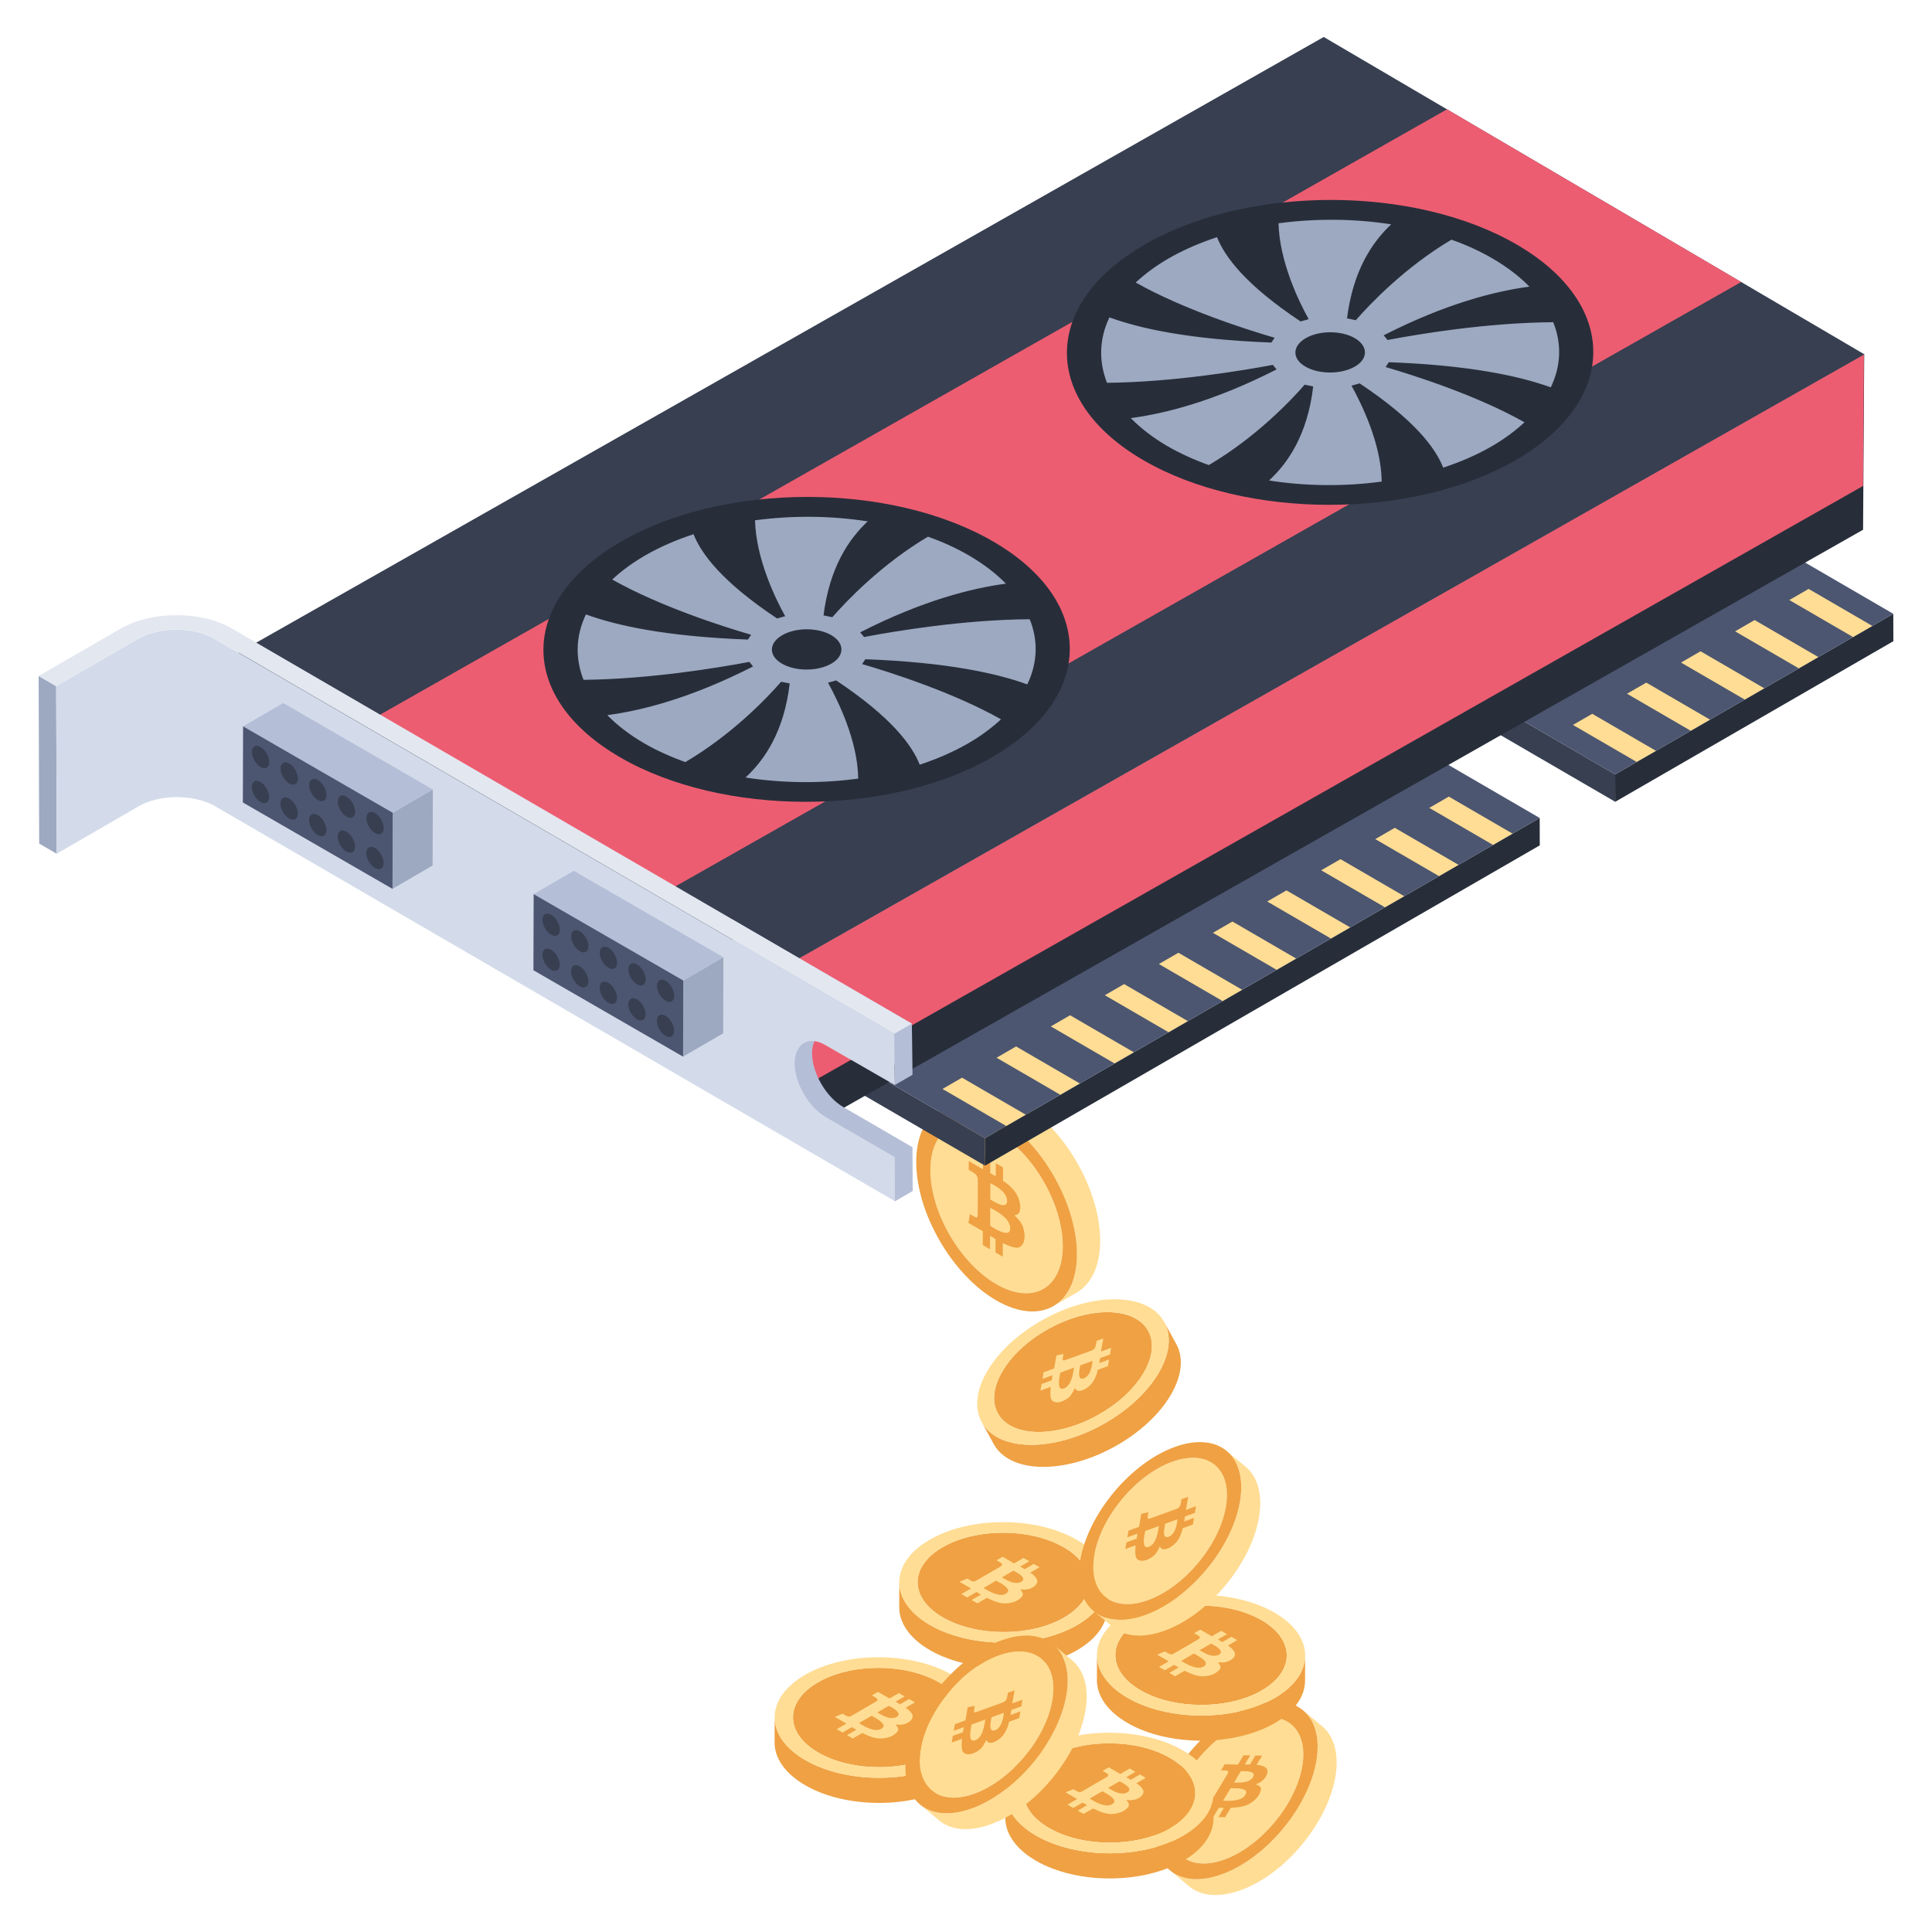 <svg id="Layer_1" enable-background="new 0 0 50 50" height="512" viewBox="0 0 50 50" width="512" xmlns="http://www.w3.org/2000/svg"><g><g><g><path d="m27.504 32.255c-.003 1.088-.771 1.526-1.719.98-.946-.547-1.711-1.871-1.707-2.959.002-1.086.773-1.526 1.719-.98.946.547 1.711 1.873 1.707 2.959z" fill="#ffdd94"/></g><g><path d="m26.49 31.803c.048.2.031.358-.066.448-.069.062-.171.039-.276.003-.064-.022-.128-.054-.195-.082l-.001.351-.188-.109.001-.347-.143-.083-.001.347-.187-.108.001-.36-.371-.214c.013-.079.024-.151.037-.227.037.022.074.042.108.063.075.043.095.03.095-.056.001-.292.002-.584.002-.876 0-.102-.032-.158-.119-.209-.013-.008-.027-.016-.04-.024-.026-.015-.052-.03-.077-.044l.001-.228.369.213.001-.348.187.108-.001.338.143.083.001-.338.188.109-.001.349c.136.078.254.206.301.269.169.227.186.533.076.595-.024.012-.051.019-.077.028l.024.027c.092.089.177.191.209.323zm-.467.102c.086.01.122-.03.121-.124-.001-.088-.046-.177-.129-.261-.083-.085-.168-.139-.255-.189-.019-.011-.038-.021-.057-.032-.017-.01-.034-.019-.051-.029-.008-.005-.017-.01-.025-.015l-.001.47c.038.023.075.046.113.068.097.056.192.102.284.113zm-.393-1.287-.001.424c.029.017.057.034.085.051.077.044.151.081.223.096.079.015.125-.024.126-.106.001-.082-.042-.175-.119-.252-.066-.065-.134-.112-.203-.152-.037-.021-.074-.04-.111-.059z" fill="#efa143"/></g><g><path d="m28.472 32.117c-.002.655-.233 1.117-.606 1.333l-.604.351c.375-.217.606-.677.607-1.334.003-1.319-.924-2.927-2.073-3.589-.576-.334-1.102-.364-1.48-.145l.604-.351c.378-.219.902-.188 1.48.145 1.148.664 2.077 2.272 2.072 3.591z" fill="#ffdd94"/></g><g><path d="m25.798 28.876c1.149.663 2.076 2.271 2.073 3.59-.004 1.32-.937 1.852-2.086 1.189-1.148-.663-2.076-2.27-2.073-3.59.004-1.319.938-1.852 2.086-1.189zm-.012 4.359c.947.547 1.716.108 1.719-.98.003-1.087-.761-2.412-1.708-2.958-.946-.546-1.716-.107-1.719.98-.003 1.088.762 2.412 1.708 2.958" fill="#efa143"/></g></g><g><g><g><g enable-background="new"><g><path d="m38.503 18.125.002.709 3.297 1.916-.002-.709z" fill="#373f51"/></g><g><path d="m41.8 20.041.002.709 7.198-4.156-.002-.709z" fill="#272e3a"/></g><g><path d="m38.503 18.125 3.297 1.916 7.198-4.156-3.297-1.916z" fill="#4c5671"/></g></g><g enable-background="new"><g><path d="m22.193 27.542.002.709 3.297 1.916-.002-.709z" fill="#373f51"/></g><g><path d="m25.49 29.458.002.709 14.357-8.289-.002-.709z" fill="#272e3a"/></g><g><path d="m22.193 27.542 3.297 1.916 14.357-8.289-3.297-1.916z" fill="#4c5671"/></g></g></g><g><g><path d="m46.308 15.529 1.649.958.499-.288-1.649-.958z" fill="#ffdd94"/></g><g><path d="m44.904 16.339 1.649.958.505-.292-1.649-.958z" fill="#ffdd94"/></g><g><path d="m43.505 17.147 1.649.958.505-.292-1.649-.958z" fill="#ffdd94"/></g><g><path d="m42.107 17.954 1.649.958.499-.288-1.649-.958z" fill="#ffdd94"/></g><g><path d="m40.708 18.761 1.649.958.499-.288-1.649-.958z" fill="#ffdd94"/></g><g><path d="m36.99 20.908 1.649.958.505-.292-1.649-.958z" fill="#ffdd94"/></g><g><path d="m35.592 21.716 1.649.958.505-.292-1.649-.958z" fill="#ffdd94"/></g><g><path d="m34.193 22.523 1.649.958.499-.288-1.649-.958z" fill="#ffdd94"/></g><g><path d="m32.795 23.331 1.649.958.499-.288-1.649-.958z" fill="#ffdd94"/></g><g><path d="m31.39 24.141 1.649.958.505-.292-1.649-.958z" fill="#ffdd94"/></g><g><path d="m29.992 24.949 1.649.958.505-.292-1.649-.958z" fill="#ffdd94"/></g><g><path d="m28.593 25.756 1.649.958.499-.288-1.649-.958z" fill="#ffdd94"/></g><g><path d="m27.195 26.563 1.649.958.499-.288-1.649-.958z" fill="#ffdd94"/></g><g><path d="m25.791 27.374 1.649.958.505-.292-1.649-.958z" fill="#ffdd94"/></g><g><path d="m24.392 28.182 1.649.958.505-.292-1.649-.958z" fill="#ffdd94"/></g></g></g><path d="m6.036 16.97 13.997 8.203 28.222-16-13.997-8.216z" fill="#373f51"/><path d="m37.448 2.829 7.614 4.469-27.938 15.843-7.613-4.461z" fill="#ed5d71"/><g><path d="m20.033 25.173.615 4.171 27.568-15.634.03-4.536z" fill="#272e3a"/></g><g><path d="m48.216 12.576.023-3.398-28.052 15.907.461 3.124z" fill="#ed5d71"/></g><g><g><path d="m18.969 28.128 4.652 2.702-.011-1.143-1.783-1.035c-.448-.256-.811-.886-.811-1.399.011-.512.374-.726.811-.459l1.783 1.025-.011-1.324-4.63-2.69z" fill="#b4bed7"/></g><g><g enable-background="new"><g><path d="m1 17.494.014 4.338.455.264-.014-4.338z" fill="#9da9c1"/></g><g><path d="m23.168 31.091-17.606-10.229c-.545-.31-1.42-.31-1.965 0l-2.125 1.23-.021-4.335 2.136-1.23c.545-.31 1.431-.31 1.954 0l17.606 10.229.011 1.324-1.783-1.025c-.438-.267-.801-.053-.811.459 0 .512.363 1.142.811 1.399l1.783 1.035z" fill="#d3dbea"/></g><g><path d="m23.157 29.948.003 1.142.452-.261-.003-1.142z" fill="#b4bed7"/></g><g><path d="m23.147 26.753.011 1.327.452-.261-.011-1.327z" fill="#b4bed7"/></g><g><path d="m1 17.494.455.264 2.131-1.23c.545-.315 1.425-.315 1.961-.003l17.6 10.228.452-.261-17.6-10.228c-.785-.456-2.073-.459-2.869-0z" fill="#e3e7f0"/></g></g></g><g><g enable-background="new"><g><g><g><g enable-background="new"><g><path d="m17.678 27.345 1.038-.603.006-1.97-1.038.603z" fill="#9da9c1"/></g><g><path d="m17.684 25.376 1.038-.603-3.873-2.236-1.038.603z" fill="#b4bed7"/></g><g><path d="m13.811 23.14-.006 1.97 3.873 2.236.006-1.97z" fill="#4c5671"/></g></g></g><g><g><path d="m16.486 24.958c.125.072.225.246.225.39-0.0.141-.102.198-.226.126-.122-.071-.223-.245-.223-.386 0-.143.102-.201.224-.13z" fill="#373f51"/></g><g><path d="m17.224 26.29c.125.072.223.245.223.388-0.0.141-.099.2-.224.128-.122-.071-.223-.245-.223-.386 0-.143.102-.201.224-.13z" fill="#373f51"/></g><g><path d="m14.264 23.675c.125.072.225.246.225.39-0.0.141-.102.198-.226.126-.122-.071-.223-.245-.223-.386 0-.143.102-.201.224-.13z" fill="#373f51"/></g><g><path d="m14.262 24.58c.125.072.225.246.225.39-0.0.141-.102.198-.226.126-.122-.071-.223-.245-.223-.386 0-.143.102-.201.224-.13z" fill="#373f51"/></g><g><path d="m15.005 24.102c.125.072.225.246.225.39-0.0.141-.102.198-.226.126-.122-.071-.223-.245-.223-.386 0-.143.102-.201.224-.13z" fill="#373f51"/></g><g><path d="m15.002 25.007c.125.072.225.246.225.39-0.0.141-.102.198-.226.126-.122-.071-.223-.245-.223-.386 0-.143.102-.201.224-.13z" fill="#373f51"/></g><g><path d="m15.746 24.53c.125.072.225.246.225.39-0.0.141-.102.198-.226.126-.122-.071-.223-.245-.223-.386 0-.143.102-.201.224-.13z" fill="#373f51"/></g><g><path d="m15.743 25.435c.125.072.225.246.225.39-0.0.141-.102.198-.226.126-.122-.071-.223-.245-.223-.386 0-.143.102-.201.224-.13z" fill="#373f51"/></g><g><path d="m16.484 25.863c.125.072.225.246.225.39-0.0.141-.102.198-.226.126-.122-.071-.223-.245-.223-.386 0-.143.102-.201.224-.13z" fill="#373f51"/></g><g><path d="m17.227 25.385c.125.072.223.245.223.388-0.0.141-.099.2-.224.128-.122-.071-.223-.245-.223-.386 0-.143.102-.201.224-.13z" fill="#373f51"/></g></g></g><g><g><g enable-background="new"><g><path d="m10.158 23.003 1.038-.603.006-1.97-1.038.603z" fill="#9da9c1"/></g><g><path d="m10.164 21.034 1.038-.603-3.873-2.236-1.038.603z" fill="#b4bed7"/></g><g><path d="m6.291 18.798-.006 1.97 3.873 2.236.006-1.97z" fill="#4c5671"/></g></g></g><g><g><path d="m8.966 20.616c.125.072.225.246.225.39-0.0.141-.102.198-.226.126-.122-.071-.223-.245-.223-.386 0-.143.102-.201.224-.13z" fill="#373f51"/></g><g><path d="m9.704 21.948c.125.072.223.245.223.388-0.0.141-.099.2-.224.128-.122-.071-.223-.245-.223-.386 0-.143.102-.201.224-.13z" fill="#373f51"/></g><g><path d="m6.744 19.333c.125.072.225.246.225.39-0.0.141-.102.198-.226.126-.122-.071-.223-.245-.223-.386 0-.143.102-.201.224-.13z" fill="#373f51"/></g><g><path d="m6.741 20.238c.125.072.225.246.225.39-0.0.141-.102.198-.226.126-.122-.071-.223-.245-.223-.386 0-.143.102-.201.224-.13z" fill="#373f51"/></g><g><path d="m7.485 19.76c.125.072.225.246.225.39-0.0.141-.102.198-.226.126-.122-.071-.223-.245-.223-.386 0-.143.102-.201.224-.13z" fill="#373f51"/></g><g><path d="m7.482 20.666c.125.072.225.246.225.39-0.0.141-.102.198-.226.126-.122-.071-.223-.245-.223-.386 0-.143.102-.201.224-.13z" fill="#373f51"/></g><g><path d="m8.225 20.188c.125.072.225.246.225.39-0.0.141-.102.198-.226.126-.122-.071-.223-.245-.223-.386 0-.143.102-.201.224-.13z" fill="#373f51"/></g><g><path d="m8.223 21.093c.125.072.225.246.225.39-0.0.141-.102.198-.226.126-.122-.071-.223-.245-.223-.386 0-.143.102-.201.224-.13z" fill="#373f51"/></g><g><path d="m8.963 21.521c.125.072.225.246.225.39-0.0.141-.102.198-.226.126-.122-.071-.223-.245-.223-.386 0-.143.102-.201.224-.13z" fill="#373f51"/></g><g><path d="m9.707 21.043c.125.072.223.245.223.388-0.0.141-.099.2-.224.128-.122-.071-.223-.245-.223-.386 0-.143.102-.201.224-.13z" fill="#373f51"/></g></g></g></g></g></g></g><g><g><path d="m16.074 14.016c-2.668 1.54-2.682 4.04-.031 5.58 2.651 1.54 6.965 1.54 9.633 0 2.668-1.54 2.682-4.04.031-5.58-2.651-1.541-6.966-1.541-9.634-0z" fill="#272e3a"/></g><g><g><path d="m20.247 16.438c-.354.204-.361.533-.01.737.352.204.925.204 1.279-0.0.348-.201.35-.533-.002-.737-.351-.204-.919-.201-1.267-0z" fill="#272e3a"/></g><g><path d="m16.669 19.235c-.381-.221-.696-.467-.952-.727.885-.118 2.148-.433 3.772-1.26l-.095-.118c-.796.149-2.578.447-4.293.464-.218-.557-.203-1.139.063-1.693.769.28 2.035.571 4.191.651l.085-.124c-.74-.215-2.368-.737-3.596-1.43.24-.221.516-.429.852-.623.378-.218.803-.402 1.252-.55.206.516.746 1.239 2.163 2.181l.21-.059c-.254-.453-.756-1.488-.781-2.482.963-.128 1.967-.121 2.916.028-.481.45-.987 1.184-1.143 2.433l.227.048c.379-.433 1.275-1.371 2.474-2.084.382.132.739.298 1.067.488.381.222.697.467.952.727-.885.118-2.148.433-3.772 1.26l.101.121c.784-.149 2.572-.45 4.287-.46.224.554.203 1.132-.063 1.686-.763-.277-2.035-.571-4.191-.651l-.084.125c.746.218 2.368.737 3.595 1.43-.24.221-.516.429-.846.62-.384.222-.809.405-1.258.554-.201-.512-.746-1.239-2.163-2.181l-.21.059c.249.457.769 1.488.781 2.482-.957.131-1.967.121-2.916-.028.486-.447.998-1.184 1.143-2.434l-.221-.045c-.373.429-1.275 1.371-2.48 2.08-.376-.135-.739-.298-1.067-.488zm4.846-2.06c.348-.201.35-.533-.002-.737-.351-.204-.919-.201-1.267-0-.354.204-.361.533-.01.737.352.204.925.204 1.279-0" fill="#9da9c1"/></g></g></g><g><g><path d="m29.622 6.33c-2.668 1.54-2.682 4.04-.031 5.58 2.651 1.54 6.965 1.54 9.633 0 2.668-1.54 2.682-4.04.031-5.58-2.651-1.541-6.966-1.541-9.634-0z" fill="#272e3a"/></g><g><g><path d="m33.795 8.751c-.354.204-.361.533-.01.737.352.204.925.204 1.279-0.0.348-.201.35-.533-.002-.737-.351-.204-.919-.201-1.267-0z" fill="#272e3a"/></g><g><path d="m30.217 11.548c-.381-.221-.696-.467-.952-.727.885-.118 2.148-.433 3.772-1.26l-.095-.118c-.796.149-2.578.447-4.293.464-.218-.557-.203-1.139.063-1.693.769.28 2.035.571 4.191.651l.085-.124c-.74-.215-2.368-.737-3.596-1.43.24-.221.516-.429.852-.623.378-.218.803-.402 1.252-.55.206.516.746 1.239 2.163 2.181l.21-.059c-.254-.453-.756-1.488-.781-2.482.963-.128 1.967-.121 2.916.028-.481.45-.987 1.184-1.143 2.433l.227.048c.379-.433 1.275-1.371 2.474-2.084.382.132.739.298 1.067.488.381.222.697.467.952.727-.885.118-2.148.433-3.772 1.26l.101.121c.784-.149 2.572-.45 4.287-.46.224.554.203 1.132-.063 1.686-.763-.277-2.035-.571-4.191-.651l-.084.125c.746.218 2.368.737 3.595 1.43-.24.221-.516.429-.846.62-.384.222-.809.405-1.258.554-.201-.512-.746-1.239-2.163-2.181l-.21.059c.249.457.769 1.488.781 2.482-.957.131-1.967.121-2.916-.028.486-.447.998-1.184 1.143-2.434l-.221-.045c-.373.429-1.275 1.371-2.48 2.08-.376-.135-.739-.298-1.067-.488zm4.846-2.06c.348-.201.35-.533-.002-.737-.351-.204-.919-.201-1.267-0-.354.204-.361.533-.01.737.352.204.925.204 1.279-0" fill="#9da9c1"/></g></g></g></g><g><g><path d="m31.687 48.125c-.94.34-1.56-.185-1.388-1.175.174-.989 1.076-2.067 2.016-2.407.938-.341 1.561.186 1.388 1.175-.174.989-1.077 2.067-2.015 2.407z" fill="#ffdd94"/></g><g><path d="m32.629 46.33c-.026.12-.11.234-.261.333-.106.069-.216.092-.323.107-.065.009-.128.011-.194.017l-.145.242-.174-.003.144-.239-.133-.003-.144.239-.174-.003.149-.248-.345-.007c.047-.059.09-.113.136-.17.035.001.067.001.101.002.068.001.098-.015.134-.074.121-.202.242-.403.363-.605.042-.07.027-.096-.054-.099-.012-.001-.024-.001-.036-.001-.024-0-.049-.001-.073-.001l.094-.157.344.007.144-.24.174.003-.14.233.133.003.14-.233.174.003-.145.241c.126.003.212.045.242.072.104.091-.003.296-.155.38-.033.018-.069.033-.102.049l-0.0.004.016.005c.072.026.129.065.112.144zm-.586.246c.097-.026.155-.067.191-.131.035-.06.021-.105-.042-.131-.062-.027-.139-.032-.22-.034-.017-0-.035-0-.053-.001-.015-0-.032-0-.047-.001-.008-0-.016-0-.023-.001l-.195.325c.032.001.063.002.095.003.093.002.188-.002.294-.03zm.07-.738-.176.293c.026.001.052.002.078.003.071.001.143-.001.221-.019.085-.019.156-.064.191-.121.036-.057.023-.105-.036-.128-.051-.021-.111-.027-.176-.029-.034-.001-.068 0-.103.001z" fill="#efa143"/></g><g><path d="m32.112 48.917c-.566.205-1.037.152-1.341-.102l-.493-.411c.306.255.775.309 1.343.103 1.139-.413 2.235-1.72 2.443-2.921.106-.603-.033-1.066-.341-1.323l.493.411c.308.257.447.719.341 1.323-.211 1.2-1.306 2.509-2.445 2.92z" fill="#ffdd94"/></g><g><path d="m34.065 45.586c-.21 1.201-1.305 2.508-2.445 2.921-1.14.413-1.894-.225-1.684-1.426.21-1.2 1.304-2.508 2.445-2.921 1.139-.413 1.894.226 1.684 1.426zm-3.765 1.364c-.173.99.448 1.515 1.388 1.175.939-.34 1.841-1.418 2.014-2.407.173-.989-.449-1.515-1.388-1.175-.94.341-1.841 1.419-2.014 2.407" fill="#efa143"/></g></g><g><g><path d="m29.586 35.547c-.514.856-1.744 1.534-2.748 1.513-1.003-.02-1.4-.73-.886-1.586.514-.858 1.743-1.535 2.749-1.515 1.003.02 1.4.73.886 1.588z" fill="#efa143"/></g><g><path d="m27.619 36.197c-.138.092-.262.123-.357.074-.066-.035-.077-.119-.078-.208-.001-.054.005-.112.008-.17l-.266.096.03-.172.262-.095.023-.131-.262.095.03-.171.272-.099.06-.34c.063-.012.121-.023.182-.035-.006.034-.012.067-.017.099-.012.068.003.08.068.057.221-.08.442-.16.663-.24.077-.028.11-.068.125-.148.002-.012.005-.025.007-.037.004-.024.008-.048.012-.071l.172-.062-.059.338.263-.095-.03.171-.256.093-.023.131.256-.093-.03.172-.264.096c-.022.124-.085.249-.12.302-.125.191-.352.288-.429.222-.016-.015-.029-.033-.043-.051l-.014.025c-.042.094-.096.186-.186.247zm-.206-.325c.017.068.056.084.127.058.066-.025.121-.083.162-.17.041-.086.059-.165.073-.245.003-.017.006-.034.009-.052.003-.015.005-.031.008-.046.001-.008.003-.016.005-.023l-.356.129c-.007.035-.014.07-.02.104-.016.089-.024.173-.007.246zm.865-.653-.321.116c-.005.026-.01.053-.015.078-.012.07-.02.137-.011.195.01.064.053.088.115.066.063-.022.121-.08.158-.16.031-.068.048-.132.059-.196.006-.034.01-.067.014-.1z" fill="#ffdd94"/></g><g><path d="m30.131 34.215.312.571c.191.348.153.821-.157 1.338-.624 1.039-2.117 1.862-3.336 1.838-.613-.012-1.039-.237-1.232-.589l-.312-.571c.193.352.619.577 1.232.589 1.219.024 2.712-.799 3.336-1.838.31-.517.348-.99.157-1.338z" fill="#efa143"/></g><g><path d="m28.899 33.626c1.219.024 1.699.887 1.075 1.927-.624 1.039-2.117 1.862-3.336 1.838-1.219-.024-1.699-.887-1.076-1.926.624-1.04 2.118-1.864 3.336-1.839zm-2.061 3.433c1.003.02 2.234-.658 2.748-1.514.515-.857.117-1.567-.886-1.587-1.004-.02-2.234.658-2.749 1.515-.514.856-.117 1.566.887 1.586" fill="#ffdd94"/></g></g><g><g><path d="m30.287 47.312c-.863.501-2.268.501-3.137-.002-.869-.501-.874-1.315-.011-1.817.864-.503 2.268-.503 3.138 0 .869.501.874 1.315.009 1.818z" fill="#efa143"/></g><g><path d="m29.188 46.779c-.081.092-.209.152-.389.166-.126.009-.233-.024-.334-.063-.061-.024-.117-.052-.178-.079l-.244.142-.151-.087.241-.14-.115-.067-.241.14-.151-.087.25-.145-.299-.173c.07-.029.134-.056.202-.083.03.017.058.034.087.05.059.034.093.034.153-.001.203-.118.407-.236.61-.355.071-.041.071-.071 0-.113-.01-.006-.02-.012-.031-.018-.021-.012-.043-.024-.063-.036l.159-.092.298.172.242-.141.151.087-.235.137.115.067.235-.137.151.087-.243.141c.109.063.164.142.177.18.047.13-.146.258-.32.258-.038-0-.076-.005-.113-.006l-.002.003.011.012c.05.058.082.119.028.18zm-.633-.067c.097.024.168.016.231-.023.06-.036.069-.082.026-.135-.041-.053-.106-.095-.176-.136-.015-.009-.03-.017-.046-.026-.013-.008-.028-.015-.041-.023-.007-.004-.014-.008-.02-.012l-.328.191c.027.016.054.033.082.048.081.047.166.089.272.116zm.418-.612-.295.171c.022.013.044.027.067.04.062.036.126.068.203.091.084.024.167.019.226-.014.059-.033.071-.081.03-.129-.034-.043-.084-.078-.14-.11-.029-.017-.06-.033-.091-.049z" fill="#ffdd94"/></g><g><path d="m31.407 46.41-.002.651c-.001.397-.262.793-.783 1.096-1.048.609-2.753.609-3.809-0-.531-.307-.796-.709-.795-1.111l.002-.651c-.001.402.264.804.795 1.111 1.056.609 2.761.609 3.809 0 .521-.303.782-.699.783-1.096z" fill="#efa143"/></g><g><path d="m30.612 45.299c1.056.609 1.06 1.597.011 2.207-1.048.609-2.753.609-3.809 0-1.056-.609-1.06-1.597-.012-2.206 1.049-.609 2.754-.61 3.81-.001zm-3.462 2.012c.869.502 2.274.502 3.137.001.864-.502.859-1.316-.01-1.818-.87-.502-2.274-.502-3.139 0-.863.502-.859 1.315.011 1.817" fill="#ffdd94"/></g></g><g><g><path d="m24.315 45.359c-.863.501-2.268.501-3.137-.002-.869-.501-.874-1.315-.011-1.817.864-.503 2.268-.503 3.138 0 .869.501.874 1.315.009 1.818z" fill="#efa143"/></g><g><path d="m23.216 44.826c-.081.092-.209.152-.389.166-.126.009-.233-.024-.334-.063-.061-.024-.117-.052-.178-.079l-.244.142-.151-.087.241-.14-.115-.067-.241.14-.151-.087.25-.145-.299-.173c.07-.029.134-.056.202-.083.03.017.058.034.087.05.059.034.093.034.153-.001.203-.118.407-.236.61-.355.071-.041.071-.071 0-.113-.01-.006-.02-.012-.031-.018-.021-.012-.043-.024-.063-.036l.159-.092.298.172.242-.141.151.087-.235.137.115.067.235-.137.151.087-.243.141c.109.063.164.142.177.18.047.13-.146.258-.32.258-.038-0-.076-.005-.113-.006l-.002.003.011.012c.05.058.082.119.028.18zm-.633-.067c.097.024.168.016.231-.023.06-.036.069-.082.026-.135-.041-.053-.106-.095-.176-.136-.015-.009-.03-.017-.046-.026-.013-.008-.028-.015-.041-.023-.007-.004-.014-.008-.02-.012l-.328.191c.027.016.054.033.082.048.081.047.166.089.272.116zm.418-.612-.295.171c.022.013.044.027.067.04.062.036.126.068.203.091.084.024.167.019.226-.014.059-.033.071-.081.03-.129-.034-.043-.084-.078-.14-.11-.029-.017-.06-.033-.091-.049z" fill="#ffdd94"/></g><g><path d="m25.435 44.456-.002.651c-.001.397-.262.793-.783 1.096-1.048.609-2.753.609-3.809 0-.531-.307-.796-.709-.795-1.111l.002-.651c-.001.402.264.804.795 1.111 1.056.609 2.761.609 3.809 0 .521-.303.782-.699.783-1.096z" fill="#efa143"/></g><g><path d="m24.641 43.346c1.056.609 1.06 1.597.011 2.207-1.048.609-2.753.609-3.809 0-1.056-.609-1.06-1.597-.012-2.206 1.049-.609 2.754-.61 3.81-.001zm-3.462 2.012c.869.502 2.274.502 3.137.001.864-.502.859-1.316-.01-1.818-.87-.502-2.274-.502-3.139 0-.863.502-.859 1.315.011 1.817" fill="#ffdd94"/></g></g><g><g><path d="m32.657 43.748c-.863.501-2.268.501-3.137-.002-.869-.501-.874-1.315-.011-1.817.864-.503 2.268-.503 3.138 0 .869.501.874 1.315.009 1.818z" fill="#efa143"/></g><g><path d="m31.557 43.215c-.081.092-.209.152-.389.166-.126.009-.233-.024-.334-.063-.061-.024-.117-.052-.178-.079l-.244.142-.151-.087.241-.14-.115-.067-.241.14-.151-.087.25-.145-.299-.173c.07-.029.134-.056.202-.083.03.017.058.034.087.05.059.034.093.034.153-.001.203-.118.407-.236.61-.355.071-.041.071-.071 0-.113-.01-.006-.02-.012-.031-.018-.021-.012-.043-.024-.063-.036l.159-.092.298.172.242-.141.151.087-.235.137.115.067.235-.137.151.087-.243.141c.109.063.164.142.177.18.047.13-.146.258-.32.258-.038-0-.076-.005-.113-.006l-.002.003.011.012c.05.058.082.119.028.18zm-.633-.067c.097.024.168.016.231-.023.06-.036.069-.082.026-.135-.041-.053-.106-.095-.176-.136-.015-.009-.03-.017-.046-.026-.013-.008-.028-.015-.041-.023-.007-.004-.014-.008-.02-.012l-.328.191c.027.016.054.033.082.048.081.047.166.089.272.116zm.418-.612-.295.171c.022.013.044.027.067.04.062.036.126.068.203.091.084.024.167.019.226-.014.059-.033.071-.081.03-.129-.034-.043-.084-.078-.14-.11-.029-.017-.06-.033-.091-.049z" fill="#ffdd94"/></g><g><path d="m33.777 42.845-.002.651c-.001.397-.262.793-.783 1.096-1.048.609-2.753.609-3.809 0-.531-.307-.796-.709-.795-1.111l.002-.651c-.001.402.264.804.795 1.111 1.056.609 2.761.609 3.809 0 .521-.303.782-.699.783-1.096z" fill="#efa143"/></g><g><path d="m32.982 41.734c1.056.609 1.06 1.597.011 2.207-1.048.609-2.753.609-3.809 0-1.056-.609-1.06-1.597-.012-2.206 1.049-.609 2.754-.61 3.81-.001zm-3.462 2.012c.869.502 2.274.502 3.137.001.864-.502.859-1.316-.01-1.818-.87-.502-2.274-.502-3.139 0-.863.502-.859 1.315.011 1.817" fill="#ffdd94"/></g></g><g><g><path d="m27.54 41.862c-.863.501-2.268.501-3.137-.002-.869-.501-.874-1.315-.011-1.817.864-.503 2.268-.503 3.138 0 .869.501.874 1.315.009 1.818z" fill="#efa143"/></g><g><path d="m26.441 41.329c-.081.092-.209.152-.389.166-.126.009-.233-.024-.334-.063-.061-.024-.117-.052-.178-.079l-.244.142-.151-.087.241-.14-.115-.067-.241.14-.151-.087.25-.145-.299-.173c.07-.029.134-.056.202-.083.03.017.058.034.087.05.059.034.093.034.153-.001.203-.118.407-.236.61-.355.071-.041.071-.071 0-.113-.01-.006-.02-.012-.031-.018-.021-.012-.043-.024-.063-.036l.159-.092.298.172.242-.141.151.087-.235.137.115.067.235-.137.151.087-.243.141c.109.063.164.142.177.18.047.13-.146.258-.32.258-.038-0-.076-.005-.113-.006l-.002.003.011.012c.05.058.082.119.028.18zm-.633-.067c.097.024.168.016.231-.023.06-.036.069-.082.026-.135-.041-.053-.106-.095-.176-.136-.015-.009-.03-.017-.046-.026-.013-.008-.028-.015-.041-.023-.007-.004-.014-.008-.02-.012l-.328.191c.027.016.054.033.082.048.081.047.166.089.272.116zm.418-.612-.295.171c.022.013.044.027.067.04.062.036.126.068.203.091.084.024.167.019.226-.014.059-.033.071-.081.03-.129-.034-.043-.084-.078-.14-.11-.029-.017-.06-.033-.091-.049z" fill="#ffdd94"/></g><g><path d="m28.661 40.959-.002.651c-.001.397-.262.793-.783 1.096-1.048.609-2.753.609-3.809 0-.531-.307-.796-.709-.795-1.111l.002-.651c-.001.402.264.804.795 1.111 1.056.609 2.761.609 3.809 0 .521-.303.782-.699.783-1.096z" fill="#efa143"/></g><g><path d="m27.866 39.849c1.056.609 1.06 1.597.011 2.207-1.048.609-2.753.609-3.809 0-1.056-.609-1.06-1.597-.012-2.206 1.049-.609 2.754-.61 3.81-.001zm-3.462 2.012c.869.502 2.274.502 3.137.001.864-.502.859-1.316-.01-1.818-.87-.502-2.274-.502-3.139 0-.863.502-.859 1.315.011 1.817" fill="#ffdd94"/></g></g><g><g><path d="m25.218 46.42c-.94.34-1.56-.185-1.388-1.175.174-.989 1.076-2.067 2.016-2.407.938-.341 1.561.186 1.388 1.175-.174.989-1.077 2.067-2.015 2.407z" fill="#ffdd94"/></g><g><path d="m25.323 45.304c-.138.092-.262.123-.357.074-.066-.035-.077-.119-.078-.208-.001-.054.005-.112.008-.17l-.266.096.03-.172.262-.095.023-.131-.262.095.03-.171.272-.099.06-.34c.063-.012.121-.023.182-.035-.006.034-.012.067-.017.099-.012.068.003.08.068.057.221-.08.442-.16.663-.24.077-.028.11-.068.125-.148.002-.012.005-.025.007-.037.004-.024.008-.048.012-.071l.172-.062-.059.338.263-.095-.03.171-.256.093-.023.131.256-.093-.03.172-.264.096c-.022.124-.085.249-.12.302-.125.191-.352.288-.429.222-.016-.015-.029-.033-.043-.051l-.014.025c-.042.094-.096.186-.186.247zm-.206-.325c.017.068.056.084.127.058.066-.025.121-.083.162-.17.041-.086.059-.165.073-.245.003-.017.006-.034.009-.052.003-.015.005-.031.008-.046.001-.008.003-.016.005-.023l-.356.129c-.007.035-.014.07-.02.104-.016.089-.024.173-.007.246zm.865-.653-.321.116c-.005.026-.01.053-.015.078-.012.07-.02.137-.011.195.01.064.053.088.115.066.063-.022.121-.08.158-.16.031-.068.048-.132.059-.196.006-.034.01-.067.014-.1z" fill="#efa143"/></g><g><path d="m25.643 47.212c-.566.205-1.037.152-1.341-.102l-.493-.411c.306.255.775.309 1.343.103 1.139-.413 2.235-1.72 2.443-2.921.106-.603-.033-1.066-.341-1.323l.493.411c.308.257.447.719.341 1.323-.211 1.2-1.306 2.509-2.445 2.92z" fill="#ffdd94"/></g><g><path d="m27.596 43.881c-.21 1.201-1.305 2.508-2.445 2.921-1.14.413-1.894-.225-1.684-1.426.21-1.2 1.304-2.508 2.445-2.921 1.139-.413 1.894.226 1.684 1.426zm-3.765 1.364c-.173.99.448 1.515 1.388 1.175.939-.34 1.841-1.418 2.014-2.407.173-.989-.449-1.515-1.388-1.175-.94.341-1.841 1.419-2.014 2.407" fill="#efa143"/></g></g><g><g><path d="m29.711 41.412c-.94.34-1.56-.185-1.388-1.175.174-.989 1.076-2.067 2.016-2.407.938-.341 1.561.186 1.388 1.175-.174.989-1.077 2.067-2.015 2.407z" fill="#ffdd94"/></g><g><path d="m29.816 40.296c-.138.092-.262.123-.357.074-.066-.035-.077-.119-.078-.208-.001-.054.005-.112.008-.17l-.266.096.03-.172.262-.095.023-.131-.262.095.03-.171.272-.099.06-.34c.063-.012.121-.023.182-.035-.006.034-.012.067-.017.099-.012.068.003.08.068.057.221-.08.442-.16.663-.24.077-.028.11-.068.125-.148.002-.012.005-.025.007-.037.004-.024.008-.048.012-.071l.172-.062-.059.338.263-.095-.03.171-.256.093-.023.131.256-.093-.03.172-.264.096c-.022.124-.085.249-.12.302-.125.191-.352.288-.429.222-.016-.015-.029-.033-.043-.051l-.014.025c-.042.094-.096.186-.186.247zm-.206-.325c.017.068.056.084.127.058.066-.025.121-.083.162-.17.041-.086.059-.165.073-.245.003-.017.006-.034.009-.052.003-.015.005-.031.008-.046.001-.008.003-.016.005-.023l-.356.129c-.007.035-.014.07-.02.104-.016.089-.024.173-.007.246zm.865-.653-.321.116c-.005.026-.01.053-.015.078-.012.07-.02.137-.011.195.01.064.053.088.115.066.063-.022.121-.08.158-.16.031-.068.048-.132.059-.196.006-.034.01-.067.014-.1z" fill="#efa143"/></g><g><path d="m30.135 42.204c-.566.205-1.037.152-1.341-.102l-.493-.411c.306.255.775.309 1.343.103 1.139-.413 2.235-1.72 2.443-2.921.106-.603-.033-1.066-.341-1.323l.493.411c.308.257.447.719.341 1.323-.211 1.2-1.306 2.509-2.445 2.92z" fill="#ffdd94"/></g><g><path d="m32.088 38.873c-.21 1.201-1.305 2.508-2.445 2.921-1.14.413-1.894-.225-1.684-1.426.21-1.2 1.304-2.508 2.445-2.921 1.139-.413 1.894.226 1.684 1.426zm-3.765 1.364c-.173.99.448 1.515 1.388 1.175.939-.34 1.841-1.418 2.014-2.407.173-.989-.449-1.515-1.388-1.175-.94.341-1.841 1.419-2.014 2.407" fill="#efa143"/></g></g></g></svg>